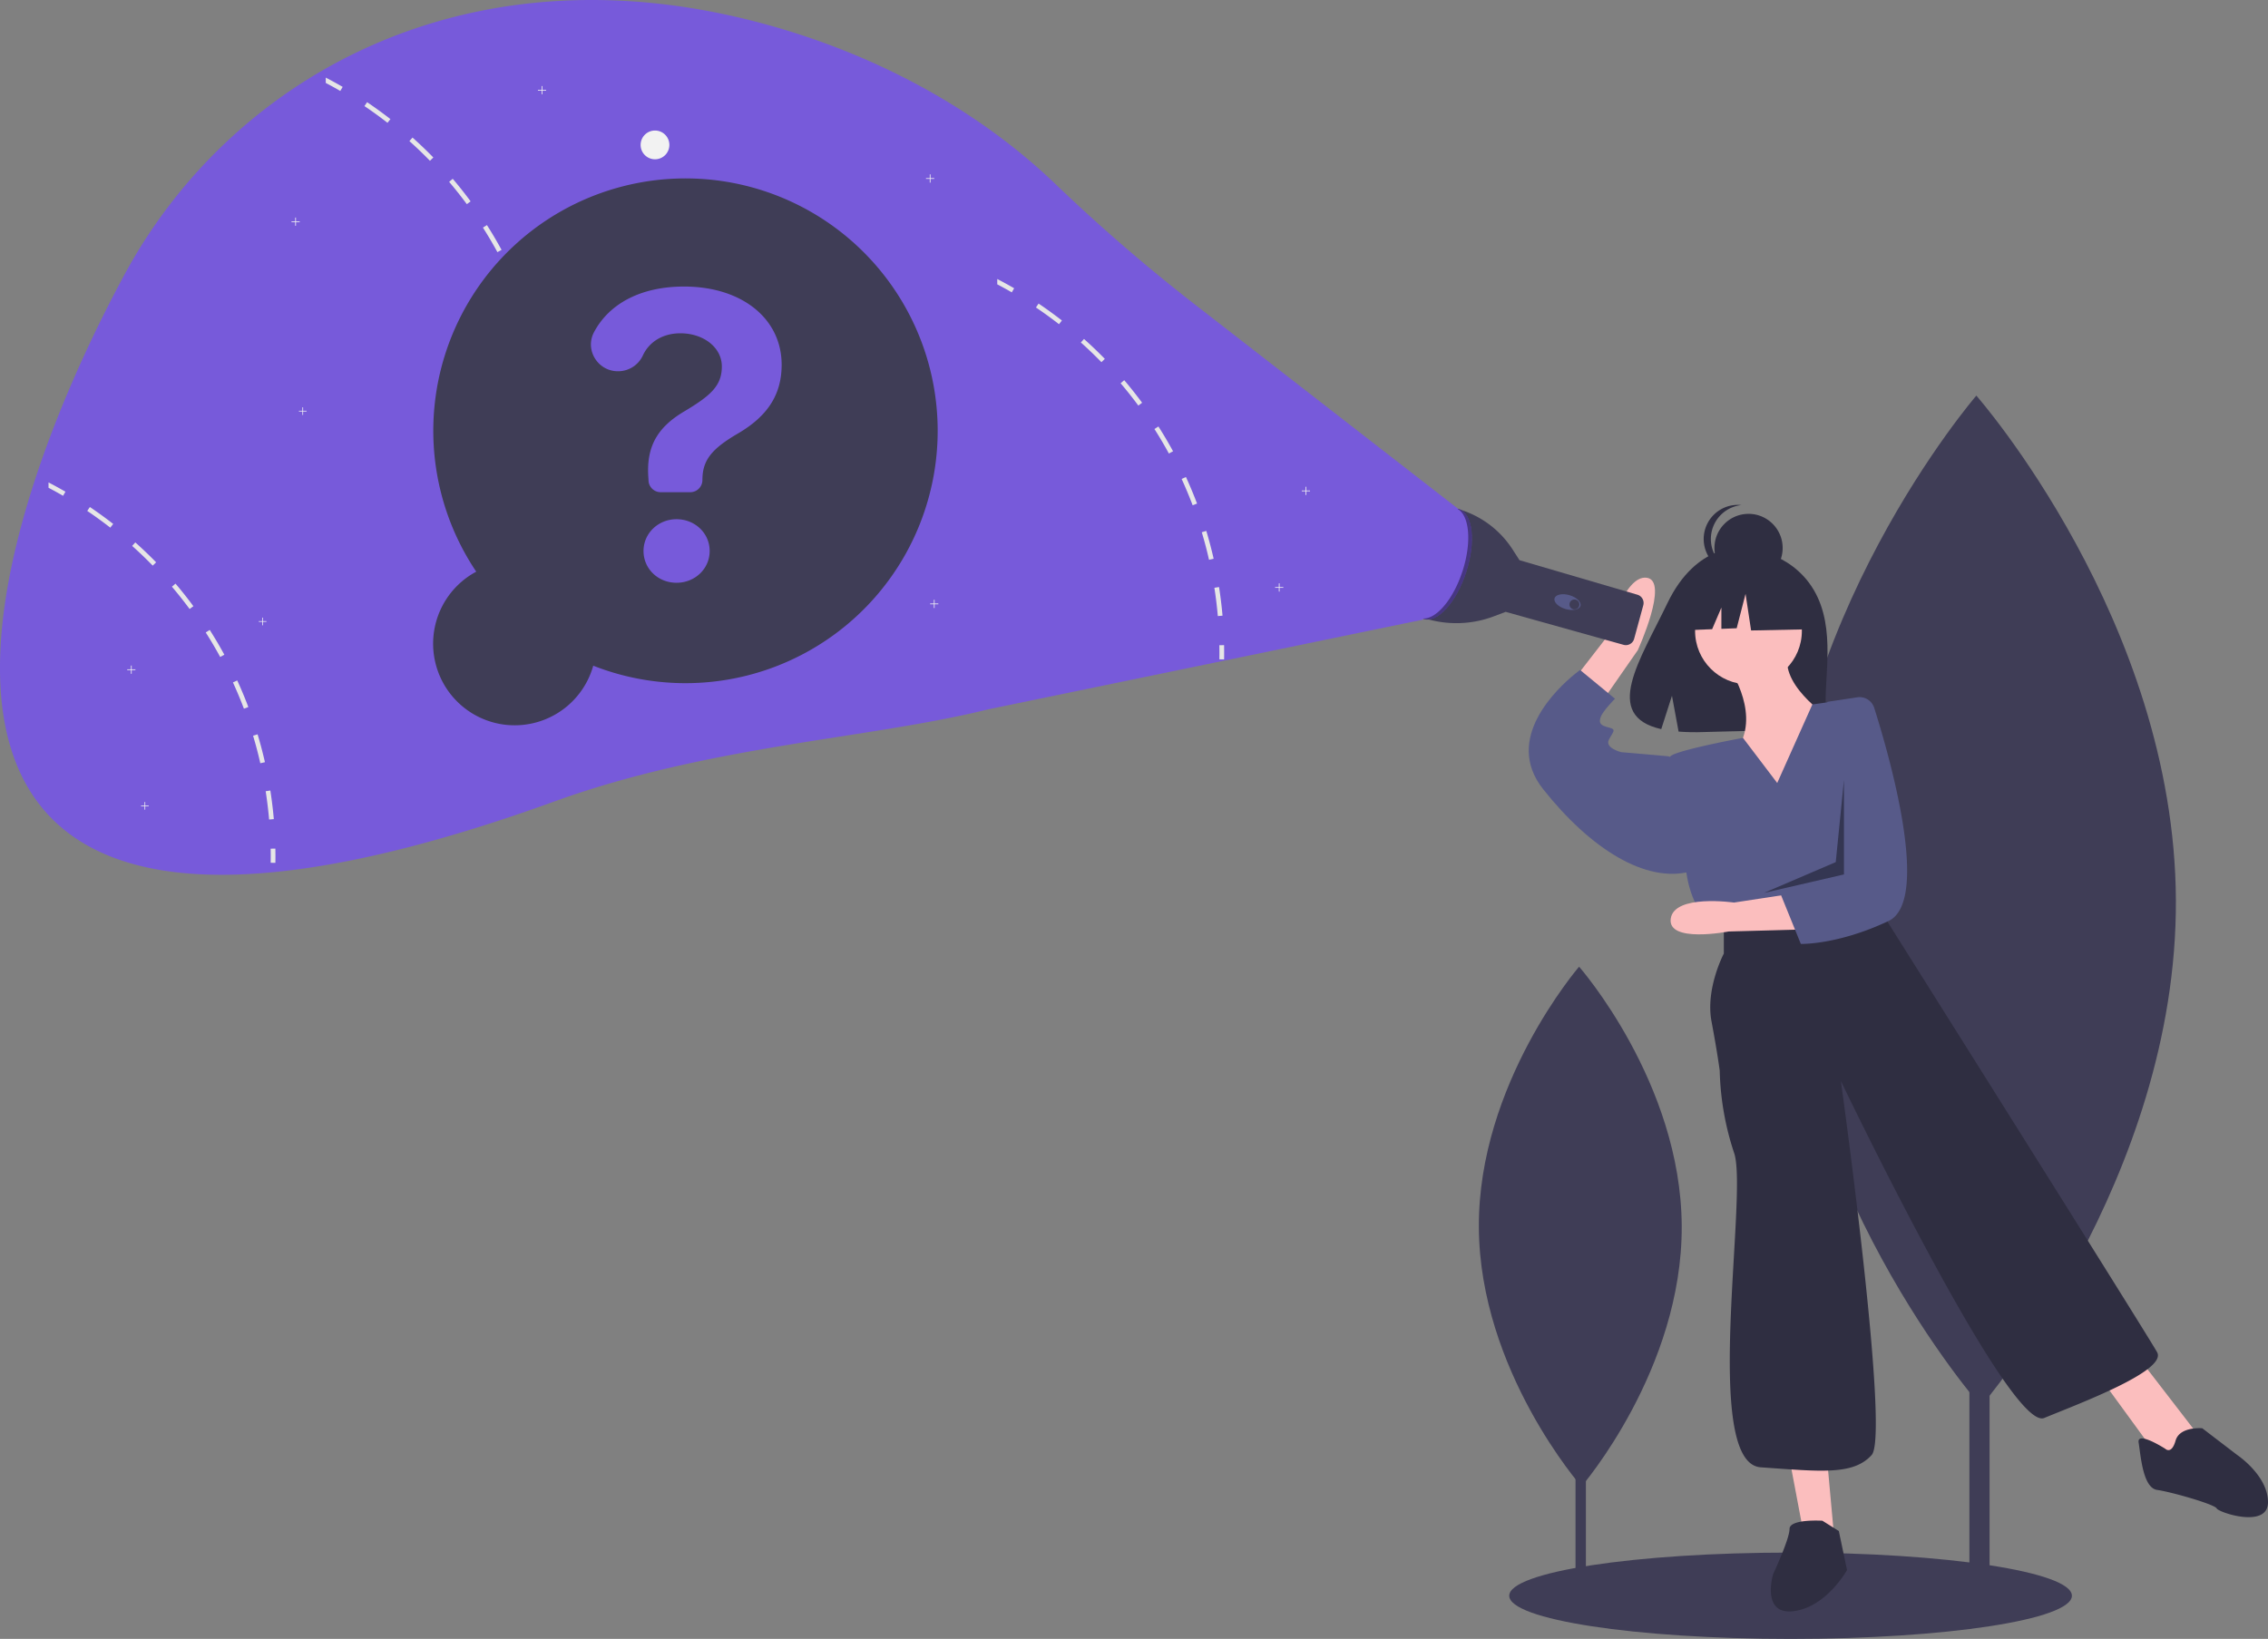 <svg width="100%" height="72%" viewBox="0 0 624 451" fill="none" xmlns="http://www.w3.org/2000/svg">
  <rect x="0" y="0" width="624" height="451" fill="#808080" stroke="none"/>
  <g clip-path="url(#clip0)">
    <path d="M547.396 219.679h-5.554V439.29h5.554V219.679z" fill="#3F3D56"/>
    <path d="M598.658 247.666c.354 76.792-53.623 139.296-53.623 139.296s-54.551-62.003-54.904-138.796c-.354-76.792 53.623-139.296 53.623-139.296s54.551 62.003 54.904 138.796zM436.331 323.009h-2.856v112.952h2.856V323.009z" fill="#3F3D56"/>
    <path d="M462.698 337.404c.182 39.496-27.58 71.643-27.58 71.643s-28.056-31.89-28.238-71.386c-.182-39.496 27.58-71.643 27.58-71.643s28.056 31.889 28.238 71.386zM492.642 451c42.748 0 77.402-5.317 77.402-11.876 0-6.558-34.654-11.875-77.402-11.875s-77.402 5.317-77.402 11.875c0 6.559 34.654 11.876 77.402 11.876z" fill="#3F3D56"/>
    <path d="M499.027 162.346c-6.557-11.09-19.531-11.607-19.531-11.607s-12.642-1.619-20.752 15.273c-7.559 15.744-17.992 30.945-1.68 34.631l2.947-9.179 1.824 9.862c2.323.168 4.653.207 6.98.12 17.469-.565 34.105.165 33.569-6.11-.712-8.341 2.953-22.318-3.357-32.99z" fill="#2F2E41"/>
    <path d="M475.41 183.233s8.475 11.875 3.39 21.489c-5.085 9.613 11.865 19.793 11.865 19.793l12.429-27.145s-14.689-9.613-10.735-18.661l-16.949 4.524z" fill="#FBBEBE"/>
    <path d="M481.061 188.322c8.112 0 14.689-6.583 14.689-14.703s-6.577-14.703-14.689-14.703c-8.113 0-14.69 6.583-14.69 14.703s6.577 14.703 14.69 14.703zM430.225 190.616l12.275-15.853s4.323-16.618 10.583-15.775c6.26.842-2.472 19.928-2.472 19.928l-12.198 17.548-8.188-5.848zM492.361 401.518l3.955 20.924 8.475 2.262-2.26-24.882-10.17 1.696zM577.672 378.898l15.254 20.924 6.215 2.827 5.085-8.482-15.255-19.793-11.299 4.524z" fill="#FBBEBE"/>
    <path d="M488.971 215.467l-9.425-12.419s-18.259 3.37-19.954 5.067c-1.695 1.696 4.52 32.799 4.52 32.799s1.129 8.483 6.214 13.007l5.085 3.393 41.808-8.483 1.572-18.619a48.897 48.897 0 00-12.871-37.366l-7.275.996-9.674 21.625z" fill="#575A89"/>
    <path d="M461.852 209.246l-2.825-1.131-12.994-1.131s-4.52-1.131-3.39-3.393c1.13-2.262 2.26-2.828 0-3.393-2.26-.566-2.825-1.131-2.26-2.828.565-1.696 3.955-5.089 3.955-5.089l-9.605-7.917s-.52.368-1.36 1.049c-4.769 3.864-19.858 17.807-8.81 31.75 12.995 16.4 28.249 26.013 40.679 22.62l-3.39-30.537z" fill="#575A89"/>
    <path d="M474.281 254.486v7.918s-5.085 9.613-3.39 18.661c1.695 9.048 2.26 13.572 2.26 13.572a77.246 77.246 0 003.955 22.621c3.954 11.31-9.04 85.391 7.344 86.522 16.385 1.131 25.424 2.262 30.509-3.393 5.085-5.655-8.475-102.922-8.475-102.922s46.329 96.702 55.933 92.743c9.605-3.959 33.899-13.007 31.074-18.096-2.825-5.09-74.012-118.191-74.012-118.191l-2.26-5.09-42.938 5.655zM501.399 418.483s-9.04-.565-9.04 2.262c0 2.828-4.52 12.442-4.52 12.442s-3.389 11.31 5.65 10.179c9.04-1.131 14.69-11.31 14.69-11.31l-2.26-10.745-4.52-2.828zM595.751 398.691s-7.91-5.09-7.345-1.697c.565 3.393 1.13 12.441 5.085 13.007 3.954.565 15.819 3.958 16.384 5.089.565 1.131 14.124 5.655 14.124-1.696 0-7.352-8.474-13.007-8.474-13.007l-9.605-7.351s-6.215-.566-7.345 3.393c-1.13 3.958-2.824 2.262-2.824 2.262zM481.084 160.184c5.181 0 9.381-4.203 9.381-9.389 0-5.186-4.2-9.39-9.381-9.39s-9.381 4.204-9.381 9.39c0 5.186 4.2 9.389 9.381 9.389z" fill="#2F2E41"/>
    <path d="M470.715 148.324c0-2.319.858-4.556 2.408-6.28a9.373 9.373 0 015.985-3.057 9.376 9.376 0 00-7.62 2.698 9.393 9.393 0 000 13.278 9.375 9.375 0 007.62 2.698 9.378 9.378 0 01-5.985-3.057 9.393 9.393 0 01-2.408-6.28z" fill="#2F2E41"/>
    <path d="M496.127 161.277l-12.817-6.72-17.701 2.749-3.662 16.19 9.117-.351 2.547-5.948v5.85l4.206-.162 2.441-9.469 1.526 10.08 14.954-.306-.611-11.913z" fill="#2F2E41"/>
    <path d="M495.361 255.797l-19.767.535s-16.867 3.285-15.921-3.53c.946-6.814 17.401-4.431 17.401-4.431l18.012-2.75.275 10.176z" fill="#FBBEBE"/>
    <path d="M511 191.888a4.21 4.21 0 012.861.59 4.227 4.227 0 011.792 2.31c3.87 12.205 15.791 53.052 3.946 58.655-13.951 6.601-24.132 6.311-24.132 6.311l-5.449-13.43 4.96-4.66 5.297-34.086 2.538-14.449 8.187-1.241z" fill="#575A89"/>
    <path opacity=".4" d="M507.333 214.618l-2.26 22.62-19.774 8.483 22.034-5.089v-26.014z" fill="#000"/>
    <path d="M400.69 139.942a26.463 26.463 0 0115.454 11.236l1.848 2.865.093.118 32.421 9.496a2.361 2.361 0 011.399 1.116c.302.541.38 1.179.218 1.777l-2.518 9.237a2.365 2.365 0 01-1.993 1.726 2.358 2.358 0 01-.923-.07l-32.429-9.073-.001.001-3.257 1.232a29.074 29.074 0 01-18.713.637l8.401-30.298z" fill="#3F3D56"/>
    <path d="M434.834 166.732c.307-1.051-1.039-2.369-3.007-2.946-1.968-.576-3.812-.192-4.119.859-.307 1.05 1.039 2.369 3.007 2.945 1.968.576 3.812.192 4.119-.858z" fill="#575A89"/>
    <path d="M433.178 167.7a1.362 1.362 0 10-.002-2.724 1.362 1.362 0 00.002 2.724z" fill="#3F3D56"/>
    <path d="M403.401 157.439c2.703-8.346 1.838-16.103-1.932-17.327-3.77-1.223-9.019 4.55-11.722 12.895-2.704 8.346-1.839 16.103 1.931 17.327 3.771 1.224 9.019-4.55 11.723-12.895z" fill="#775ada"/>
    <path opacity=".4" d="M402.392 157.144c2.605-8.042 1.896-15.536-1.532-17.166.206.026.41.071.608.134 3.77 1.224 4.635 8.981 1.931 17.327-2.703 8.345-7.951 14.119-11.722 12.895a3.276 3.276 0 01-.4-.161c3.709.473 8.554-5.123 11.115-13.029z" fill="#000"/>
    <path d="M401.116 139.971l-73.581-57.13a486.993 486.993 0 01-37.41-32.452c-20.975-20.012-49.449-36.012-82.601-44.53-80.543-20.697-144.35 16-173.372 69.884-44.347 82.34-78.334 215.955 118.303 144.832 43.004-15.555 86.535-17.208 119.541-25.401l119.516-24.665 9.604-30.538z" fill="#775ada"/>
    <path d="M180.211 43.835a3.957 3.957 0 003.955-3.958 3.957 3.957 0 00-3.955-3.959 3.957 3.957 0 00-3.955 3.959 3.957 3.957 0 003.955 3.958zM257.035 49.027h-1.029v-1.03h-.201v1.03h-1.03v.2h1.03v1.031h.201v-1.03h1.029v-.201zM360.426 134.984h-1.029v-1.031h-.202v1.031h-1.029v.201h1.029v1.03h.202v-1.03h1.029v-.201zM353.082 161.562h-1.029v-1.03h-.201v1.03h-1.03v.202h1.03v1.03h.201v-1.03h1.029v-.202zM37.26 184.183h-1.03v-1.031h-.2v1.031H35v.201h1.03v1.03h.2v-1.03h1.03v-.201zM82.457 60.902h-1.03v-1.03h-.2v1.03h-1.03v.202h1.03v1.03h.2v-1.03h1.03v-.202zM258.166 166.086h-1.029v-1.03h-.201v1.03h-1.03v.202h1.03v1.03h.201v-1.03h1.029v-.202zM150.256 24.71h-1.029v-1.03h-.202v1.03h-1.029v.201h1.029v1.03h.202v-1.03h1.029v-.201z" fill="#F2F2F2"/>
    <path d="M150.652 106.13l-1.283.198c.401 2.568.718 5.192.949 7.787l1.294-.113a118.66 118.66 0 00-.96-7.872zM147.143 90.67l-1.243.378a108.924 108.924 0 011.995 7.578l1.271-.288a116.03 116.03 0 00-2.023-7.669zM141.544 75.842l-1.181.543a116.883 116.883 0 013.023 7.233l1.215-.459a115.175 115.175 0 00-3.057-7.317zM133.973 61.942l-1.096.695a117.488 117.488 0 013.977 6.747l1.142-.622a115.398 115.398 0 00-4.023-6.82zM124.561 49.2l-.989.843a115.795 115.795 0 014.87 6.142l1.04-.775a112.857 112.857 0 00-4.921-6.21zM113.497 37.857l-.864.967a114.436 114.436 0 015.661 5.423l.932-.91a113.97 113.97 0 00-5.729-5.48zM101 28.119l-.729 1.074a112.329 112.329 0 016.345 4.603l.802-1.023A117.152 117.152 0 00101 28.119zM89.627 21.355v1.47c1.35.707 2.69 1.448 4 2.206l.65-1.125a117.485 117.485 0 00-4.65-2.55zM150.738 122.137l1.299-.023c.024 1.312.026 2.632.005 3.922l-1.298-.02a116.74 116.74 0 00-.006-3.879zM74.378 217.535l-1.282.198c.4 2.567.717 5.191.949 7.787l1.294-.113c-.232-2.63-.554-5.276-.96-7.872zM70.87 202.074l-1.243.379a109.007 109.007 0 011.994 7.578l1.272-.289a115.927 115.927 0 00-2.023-7.668zM65.27 187.247l-1.18.542a117.256 117.256 0 013.022 7.233l1.215-.458a114.757 114.757 0 00-3.056-7.317zM57.702 173.346l-1.096.696a117.1 117.1 0 013.977 6.746l1.141-.622a114.813 114.813 0 00-4.022-6.82zM48.288 160.606l-.99.842a115.64 115.64 0 014.87 6.142l1.04-.775a112.609 112.609 0 00-4.92-6.209zM37.226 149.262l-.865.967a113.72 113.72 0 015.661 5.423l.933-.911a113.954 113.954 0 00-5.73-5.479zM24.729 139.523L24 140.598a112.57 112.57 0 016.345 4.603l.802-1.023a117.326 117.326 0 00-6.418-4.655zM13.355 132.76v1.47c1.35.707 2.69 1.448 4 2.206l.65-1.126a117.665 117.665 0 00-4.65-2.55zM74.467 233.542l1.299-.023c.023 1.312.025 2.632.005 3.922l-1.299-.02c.02-1.276.018-2.581-.005-3.879zM335.398 161.55l-1.283.198c.401 2.567.718 5.191.949 7.787l1.294-.113c-.231-2.63-.554-5.276-.96-7.872zM331.891 146.089l-1.243.379a108.9 108.9 0 011.995 7.578l1.271-.289a116.054 116.054 0 00-2.023-7.668zM326.29 131.261l-1.181.543a116.94 116.94 0 013.023 7.233l1.215-.458a115.137 115.137 0 00-3.057-7.318zM318.721 117.361l-1.096.696a117.441 117.441 0 013.977 6.746l1.142-.622a115.528 115.528 0 00-4.023-6.82zM309.309 104.62l-.989.843a115.867 115.867 0 014.87 6.141l1.04-.774a112.913 112.913 0 00-4.921-6.21zM298.245 93.276l-.864.967a114.436 114.436 0 015.661 5.424l.932-.91a113.968 113.968 0 00-5.729-5.48zM285.748 83.538l-.728 1.075a112.616 112.616 0 016.344 4.603l.803-1.024a117.614 117.614 0 00-6.419-4.654zM274.375 76.775v1.47a109.7 109.7 0 014 2.206l.65-1.126a118.268 118.268 0 00-4.65-2.55zM335.486 177.557l1.299-.024c.024 1.313.026 2.633.005 3.923l-1.298-.021c.02-1.275.018-2.58-.006-3.878z" fill="#E6E6E6"/>
    <path d="M84.349 113.042h-.958v-.959h-.187v.959h-.958v.187h.958v.959h.187v-.959h.958v-.187zM73.308 170.925h-.958v-.959h-.187v.959h-.958v.188h.958v.958h.187v-.958h.958v-.188zM40.913 221.655h-.958v-.958h-.187v.958h-.958v.188h.958v.959h.187v-.959h.958v-.188z" fill="#F2F2F2"/>
    <path d="M131.029 157.314a69.5 69.5 0 0110.619-89.901 69.35 69.35 0 0144.637-18.277 69.341 69.341 0 0145.755 15.257 69.463 69.463 0 0124.769 41.421 69.511 69.511 0 01-8.185 47.572 69.401 69.401 0 01-37.183 30.742 69.331 69.331 0 01-48.219-.941 22.444 22.444 0 01-25.696 16.03 22.446 22.446 0 01-16.582-13.327 22.49 22.49 0 011.971-21.194 22.456 22.456 0 018.114-7.382z" fill="#3F3D56"/>
    <path d="M188.209 78.853c15.907 0 26.85 8.83 26.85 21.525 0 8.406-4.072 14.223-11.919 18.851-7.38 4.288-9.883 7.43-9.883 12.864a3.365 3.365 0 01-.981 2.372 3.345 3.345 0 01-2.37.982h-8.131a3.353 3.353 0 01-3.349-3.237l-.015-.414c-.721-8.746 2.333-14.181 10.011-18.681 7.168-4.288 10.18-7.005 10.18-12.27 0-5.264-5.09-9.128-11.411-9.128-4.803 0-8.605 2.34-10.349 6.161a7.481 7.481 0 01-6.843 4.283c-5.509 0-9.149-5.864-6.572-10.739 4.076-7.711 12.676-12.57 24.782-12.57zm-11.155 72.77c0-4.882 4.072-8.746 9.077-8.746 5.048 0 9.12 3.821 9.12 8.746 0 4.925-4.072 8.746-9.12 8.746-5.048 0-9.077-3.821-9.077-8.746z" fill="#775ada"/>
  </g>
  <defs>
    <clipPath id="clip0">
      <path fill="#fff" d="M0 0h624v451H0z"/>
    </clipPath>
  </defs>
</svg>
